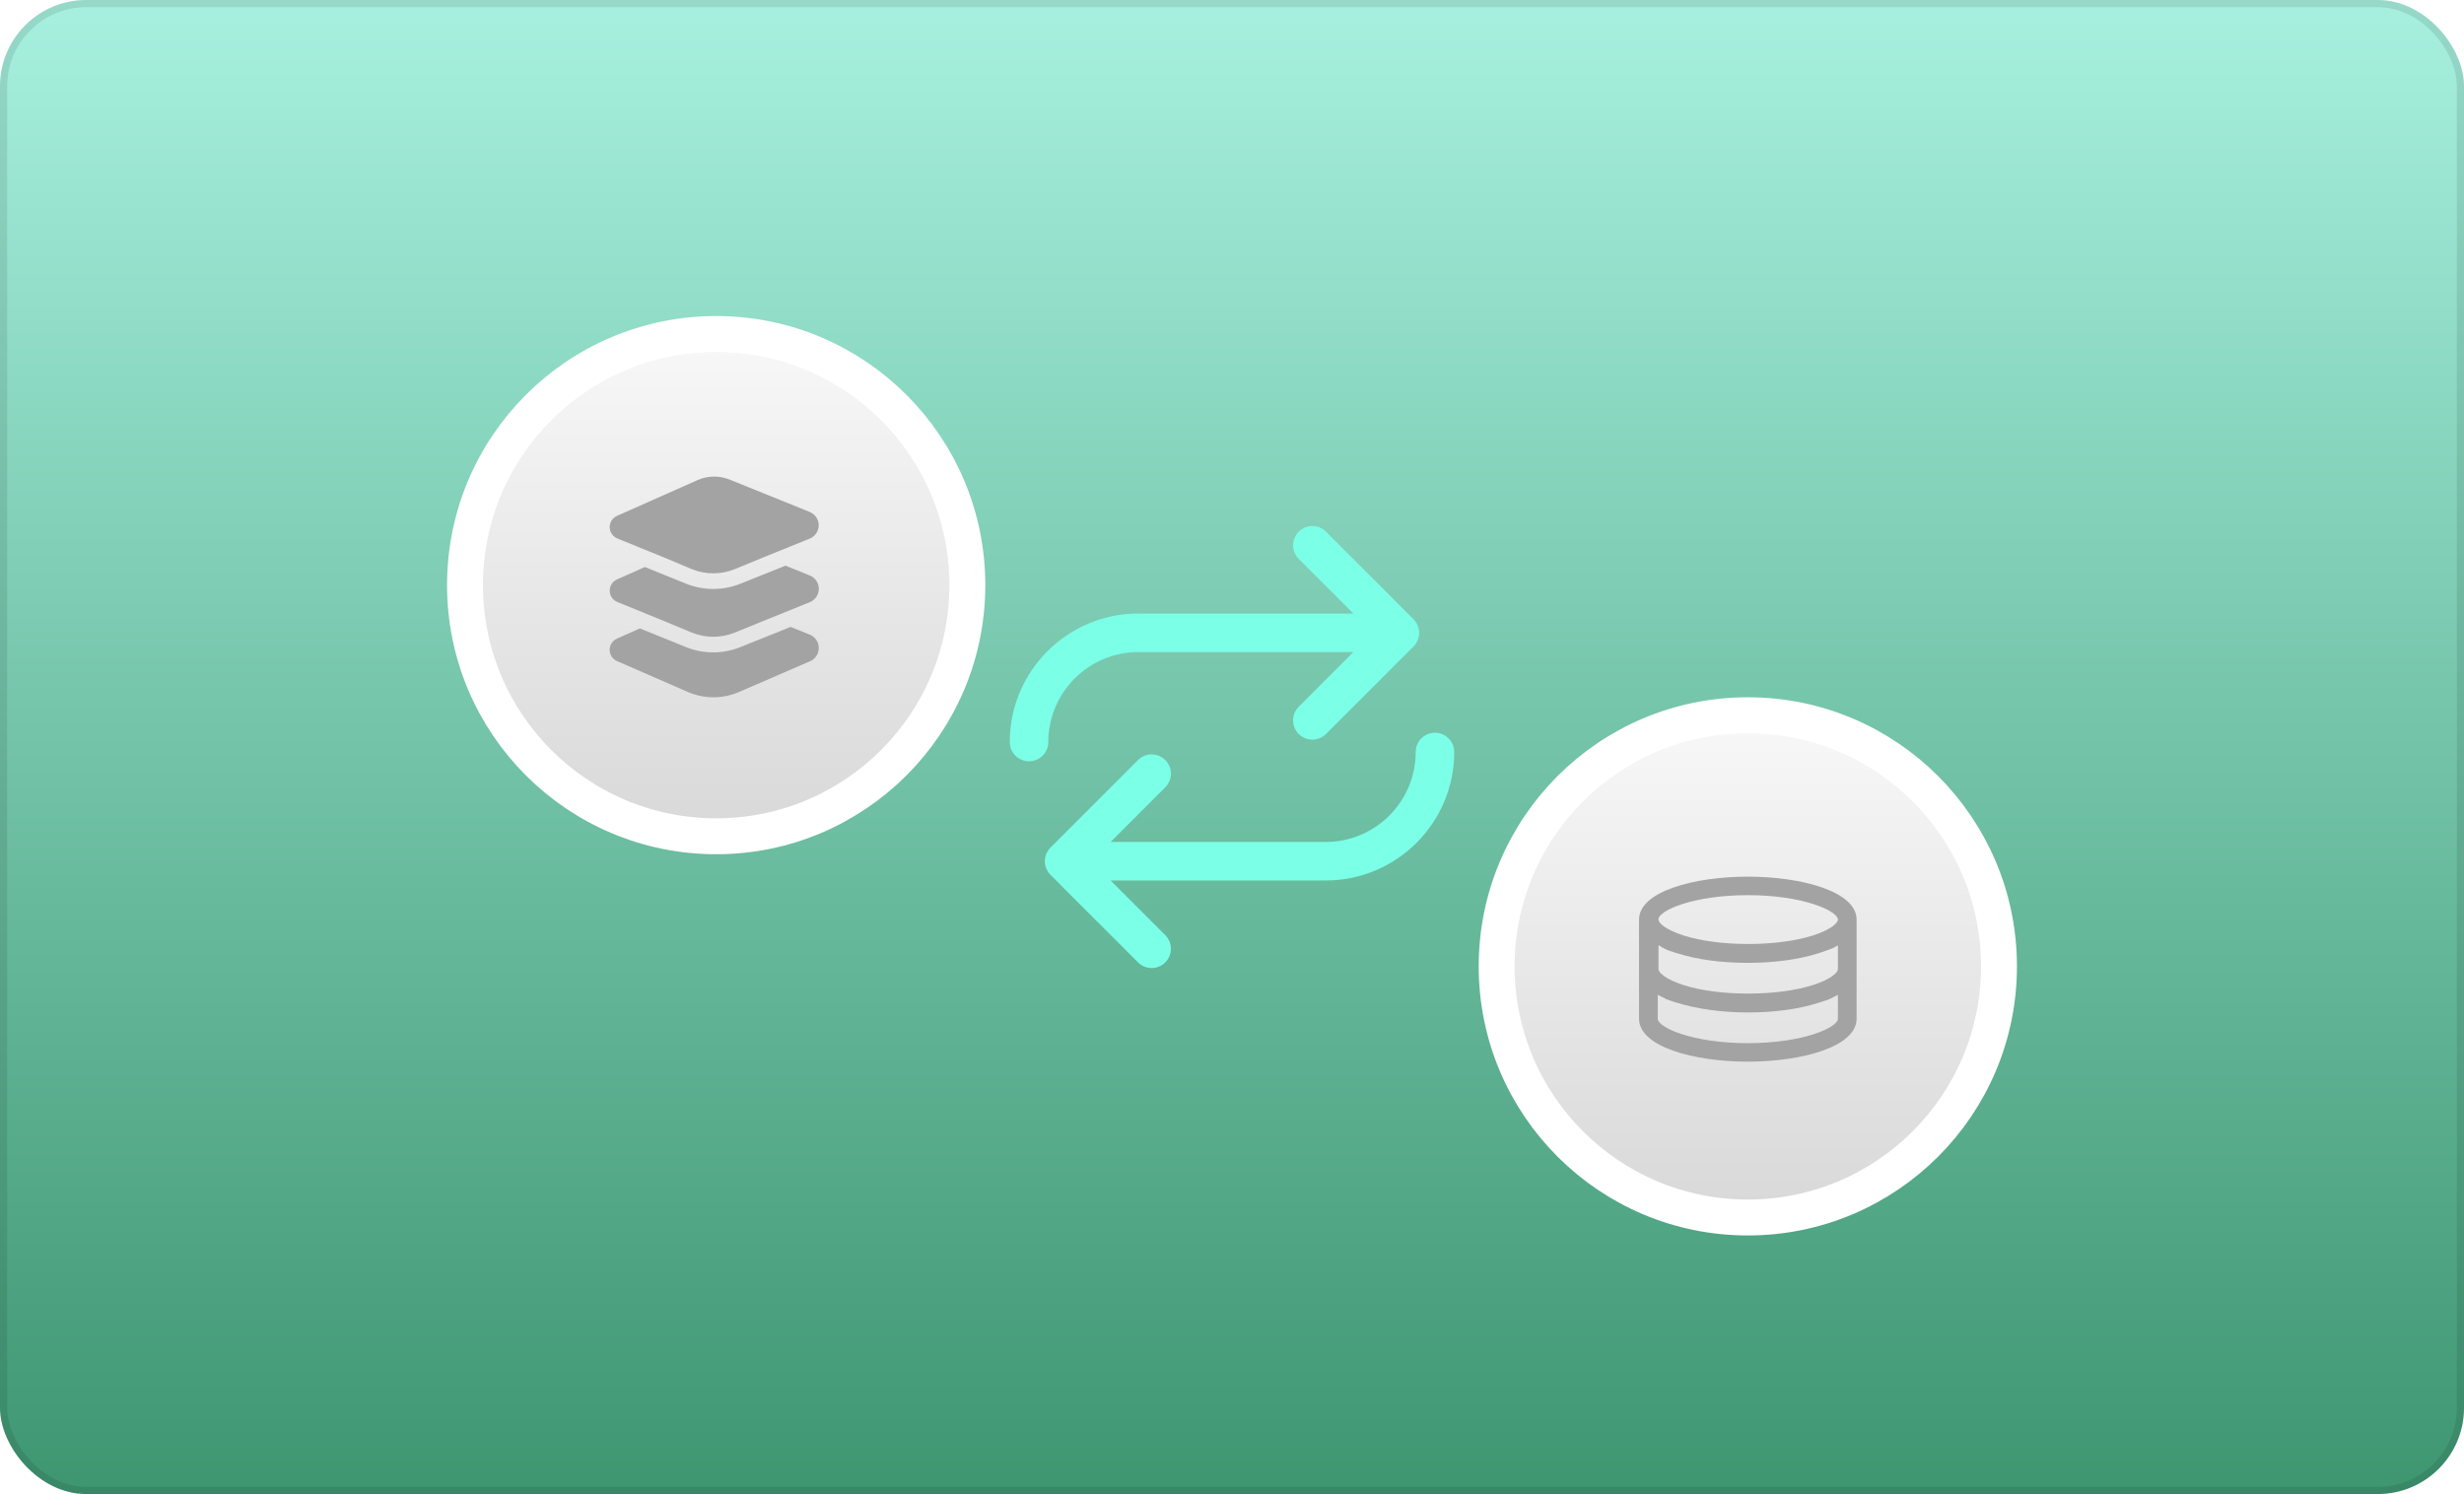 <svg width="343" height="208" viewBox="0 0 343 208" fill="none"
  xmlns="http://www.w3.org/2000/svg">
  <rect width="343" height="208" rx="12" fill="url(#paint0_linear)"/>
  <g filter="url(#filter0_d)">
    <circle cx="99.695" cy="77.463" r="34.963" fill="url(#paint1_linear)" stroke="white" stroke-width="5"/>
    <path d="M103.091 86.077C101.883 86.568 100.592 86.821 99.288 86.825C97.977 86.824 96.678 86.57 95.464 86.076L89.074 83.489L85.882 84.908C85.017 85.293 84.629 86.305 85.015 87.168C85.195 87.571 85.523 87.888 85.932 88.055L95.923 92.409C98.092 93.292 100.521 93.295 102.692 92.417L112.728 88.074C113.755 87.658 114.251 86.49 113.835 85.463C113.631 84.96 113.231 84.561 112.728 84.358L110.062 83.276L103.091 86.077Z" fill="#A3A3A3"/>
    <path d="M103.094 77.257C101.886 77.744 100.596 77.995 99.294 77.996C97.983 77.995 96.684 77.741 95.469 77.247L89.77 74.94L85.887 76.666C85.023 77.051 84.635 78.063 85.021 78.926C85.2 79.329 85.529 79.646 85.937 79.813L91.894 82.237L96.295 84.063C98.212 84.844 100.358 84.847 102.276 84.071L107.13 82.096L112.733 79.833C113.76 79.418 114.256 78.25 113.84 77.224C113.636 76.721 113.236 76.322 112.732 76.119L109.338 74.748L103.094 77.257Z" fill="#A3A3A3"/>
    <path d="M97.102 62.84L85.886 67.82C85.022 68.205 84.633 69.217 85.019 70.08C85.199 70.482 85.527 70.8 85.936 70.967L92.599 73.677L96.293 75.232C98.209 76.012 100.355 76.015 102.274 75.24L106.381 73.55L112.729 70.981C113.754 70.558 114.24 69.385 113.815 68.362C113.612 67.872 113.222 67.483 112.732 67.279L101.551 62.762C100.866 62.486 100.141 62.348 99.417 62.348C98.627 62.348 97.838 62.512 97.102 62.84Z" fill="#A3A3A3"/>
  </g>
  <g filter="url(#filter1_d)">
    <circle cx="243.305" cy="130.537" r="34.963" fill="url(#paint2_linear)" stroke="white" stroke-width="5"/>
    <g clip-path="url(#clip0)">
      <path d="M243.305 143.805C250.798 143.805 258.446 141.744 258.446 137.829V130.927V124.024C258.446 120.109 250.798 118.049 243.305 118.049C235.812 118.049 228.164 120.109 228.164 124.024V130.927V137.829C228.164 141.744 235.812 143.805 243.305 143.805ZM231.129 127.733C231.181 127.785 231.286 127.836 231.338 127.888C231.442 127.939 231.598 127.991 231.754 128.094C231.858 128.145 231.91 128.145 231.962 128.197C232.118 128.248 232.326 128.351 232.482 128.403C232.534 128.403 232.586 128.454 232.69 128.454C232.951 128.557 233.211 128.66 233.471 128.712C236.177 129.587 239.663 130.051 243.305 130.051C246.947 130.051 250.433 129.587 253.139 128.712C253.399 128.609 253.66 128.557 253.92 128.454C254.024 128.403 254.076 128.403 254.18 128.351C254.336 128.3 254.492 128.248 254.648 128.197C254.752 128.145 254.856 128.094 254.908 128.094C255.012 128.042 255.168 127.991 255.273 127.939C255.377 127.888 255.429 127.836 255.533 127.785C255.637 127.733 255.741 127.682 255.845 127.63V130.927C255.845 131.39 254.908 132.318 252.359 133.142C249.913 133.915 246.739 134.327 243.357 134.327C239.975 134.327 236.749 133.915 234.355 133.142C231.806 132.318 230.869 131.39 230.869 130.927V127.579C230.921 127.63 231.025 127.682 231.129 127.733ZM255.845 137.829C255.845 139.014 251.11 141.229 243.305 141.229C235.5 141.229 230.765 139.014 230.765 137.829V134.481C230.869 134.533 230.973 134.584 231.129 134.687C231.181 134.739 231.286 134.739 231.338 134.79C231.494 134.842 231.65 134.945 231.754 134.996C231.806 135.048 231.858 135.048 231.962 135.099C232.118 135.151 232.326 135.254 232.482 135.305C232.534 135.305 232.586 135.357 232.69 135.357C232.951 135.46 233.211 135.563 233.471 135.614C236.125 136.439 239.611 136.954 243.305 136.954C246.947 136.954 250.433 136.49 253.139 135.614C253.399 135.511 253.66 135.46 253.92 135.357C253.972 135.357 254.024 135.305 254.128 135.305C254.284 135.254 254.492 135.151 254.648 135.099C254.752 135.048 254.804 135.048 254.856 134.996C255.012 134.945 255.116 134.893 255.273 134.79C255.325 134.739 255.429 134.739 255.481 134.687C255.585 134.636 255.741 134.584 255.845 134.481V137.829ZM243.305 120.624C251.058 120.624 255.845 122.839 255.845 124.024C255.845 124.488 254.908 125.415 252.359 126.239C249.913 127.012 246.687 127.424 243.357 127.424C239.975 127.424 236.801 127.012 234.355 126.239C231.806 125.415 230.869 124.488 230.869 124.024C230.765 122.839 235.552 120.624 243.305 120.624Z" fill="#A3A3A3"/>
    </g>
  </g>
  <g clip-path="url(#clip1)">
    <path d="M158.451 90.784H188.397L180.788 98.393C179.74 99.44 179.74 101.139 180.788 102.187C181.312 102.711 181.998 102.974 182.684 102.974C183.371 102.974 184.057 102.711 184.581 102.187L196.769 90C196.893 89.876 197.004 89.74 197.103 89.594C197.127 89.556 197.145 89.513 197.167 89.474C197.234 89.364 197.299 89.253 197.35 89.134C197.373 89.077 197.384 89.017 197.404 88.959C197.441 88.852 197.481 88.745 197.504 88.632C197.539 88.459 197.558 88.282 197.558 88.102C197.558 87.921 197.539 87.744 197.504 87.571C197.482 87.458 197.442 87.351 197.404 87.244C197.384 87.186 197.374 87.126 197.35 87.069C197.299 86.95 197.235 86.84 197.167 86.729C197.145 86.69 197.127 86.647 197.103 86.609C197.004 86.463 196.893 86.327 196.769 86.203L184.584 74.018C183.536 72.97 181.839 72.97 180.79 74.018C179.742 75.064 179.742 76.763 180.79 77.812L188.397 85.42H158.451C148.589 85.42 140.564 93.444 140.564 103.306C140.564 104.788 141.765 105.989 143.247 105.989C144.729 105.989 145.93 104.788 145.93 103.306C145.93 96.401 151.547 90.784 158.451 90.784ZM199.753 102.012C198.271 102.012 197.07 103.213 197.07 104.695C197.07 111.599 191.453 117.216 184.549 117.216H154.603L162.212 109.607C163.26 108.56 163.26 106.862 162.212 105.813C161.164 104.764 159.467 104.765 158.418 105.813L146.23 118.001C146.106 118.125 145.995 118.262 145.896 118.407C145.873 118.444 145.856 118.485 145.835 118.522C145.767 118.633 145.7 118.745 145.65 118.867C145.628 118.923 145.617 118.982 145.597 119.039C145.561 119.147 145.52 119.255 145.496 119.369C145.461 119.542 145.443 119.719 145.443 119.9C145.443 120.08 145.461 120.257 145.496 120.43C145.519 120.544 145.56 120.652 145.597 120.76C145.617 120.817 145.627 120.876 145.65 120.932C145.701 121.053 145.767 121.165 145.835 121.277C145.856 121.314 145.873 121.355 145.896 121.392C145.995 121.538 146.106 121.674 146.23 121.798L158.416 133.984C158.94 134.508 159.626 134.771 160.313 134.771C161 134.771 161.685 134.508 162.209 133.984C163.257 132.938 163.257 131.239 162.209 130.19L154.603 122.582H184.548C194.41 122.582 202.435 114.558 202.435 104.696C202.436 103.213 201.235 102.012 199.753 102.012Z" fill="#7CFFE7"/>
  </g>
  <rect x="0.5" y="0.5" width="342" height="207" rx="11.5" stroke="black" stroke-opacity="0.1" style="mix-blend-mode:multiply"/>
  <defs>
    <filter id="filter0_d" x="58.232" y="40" width="82.927" height="82.927" filterUnits="userSpaceOnUse" color-interpolation-filters="sRGB">
      <feFlood flood-opacity="0" result="BackgroundImageFix"/>
      <feColorMatrix in="SourceAlpha" type="matrix" values="0 0 0 0 0 0 0 0 0 0 0 0 0 0 0 0 0 0 127 0"/>
      <feOffset dy="4"/>
      <feGaussianBlur stdDeviation="2"/>
      <feColorMatrix type="matrix" values="0 0 0 0 0 0 0 0 0 0 0 0 0 0 0 0 0 0 0.15 0"/>
      <feBlend mode="normal" in2="BackgroundImageFix" result="effect1_dropShadow"/>
      <feBlend mode="normal" in="SourceGraphic" in2="effect1_dropShadow" result="shape"/>
    </filter>
    <filter id="filter1_d" x="201.842" y="93.073" width="82.927" height="82.927" filterUnits="userSpaceOnUse" color-interpolation-filters="sRGB">
      <feFlood flood-opacity="0" result="BackgroundImageFix"/>
      <feColorMatrix in="SourceAlpha" type="matrix" values="0 0 0 0 0 0 0 0 0 0 0 0 0 0 0 0 0 0 127 0"/>
      <feOffset dy="4"/>
      <feGaussianBlur stdDeviation="2"/>
      <feColorMatrix type="matrix" values="0 0 0 0 0 0 0 0 0 0 0 0 0 0 0 0 0 0 0.15 0"/>
      <feBlend mode="normal" in2="BackgroundImageFix" result="effect1_dropShadow"/>
      <feBlend mode="normal" in="SourceGraphic" in2="effect1_dropShadow" result="shape"/>
    </filter>
    <linearGradient id="paint0_linear" x1="171.5" y1="0" x2="171.5" y2="208" gradientUnits="userSpaceOnUse">
      <stop stop-color="#A7F0DF"/>
      <stop offset="1" stop-color="#3E9671"/>
    </linearGradient>
    <linearGradient id="paint1_linear" x1="99.695" y1="114.927" x2="99.695" y2="40" gradientUnits="userSpaceOnUse">
      <stop stop-color="#D7D7D7"/>
      <stop offset="1" stop-color="#F9F9FA"/>
    </linearGradient>
    <linearGradient id="paint2_linear" x1="243.305" y1="168" x2="243.305" y2="93.073" gradientUnits="userSpaceOnUse">
      <stop stop-color="#D7D7D7"/>
      <stop offset="1" stop-color="#F9F9FA"/>
    </linearGradient>
    <clipPath id="clip0">
      <rect width="31.22" height="25.756" fill="white" transform="translate(227.695 118.049)"/>
    </clipPath>
    <clipPath id="clip1">
      <rect width="62.439" height="62.439" fill="white" transform="translate(140.281 72.781)"/>
    </clipPath>
  </defs>
</svg>
